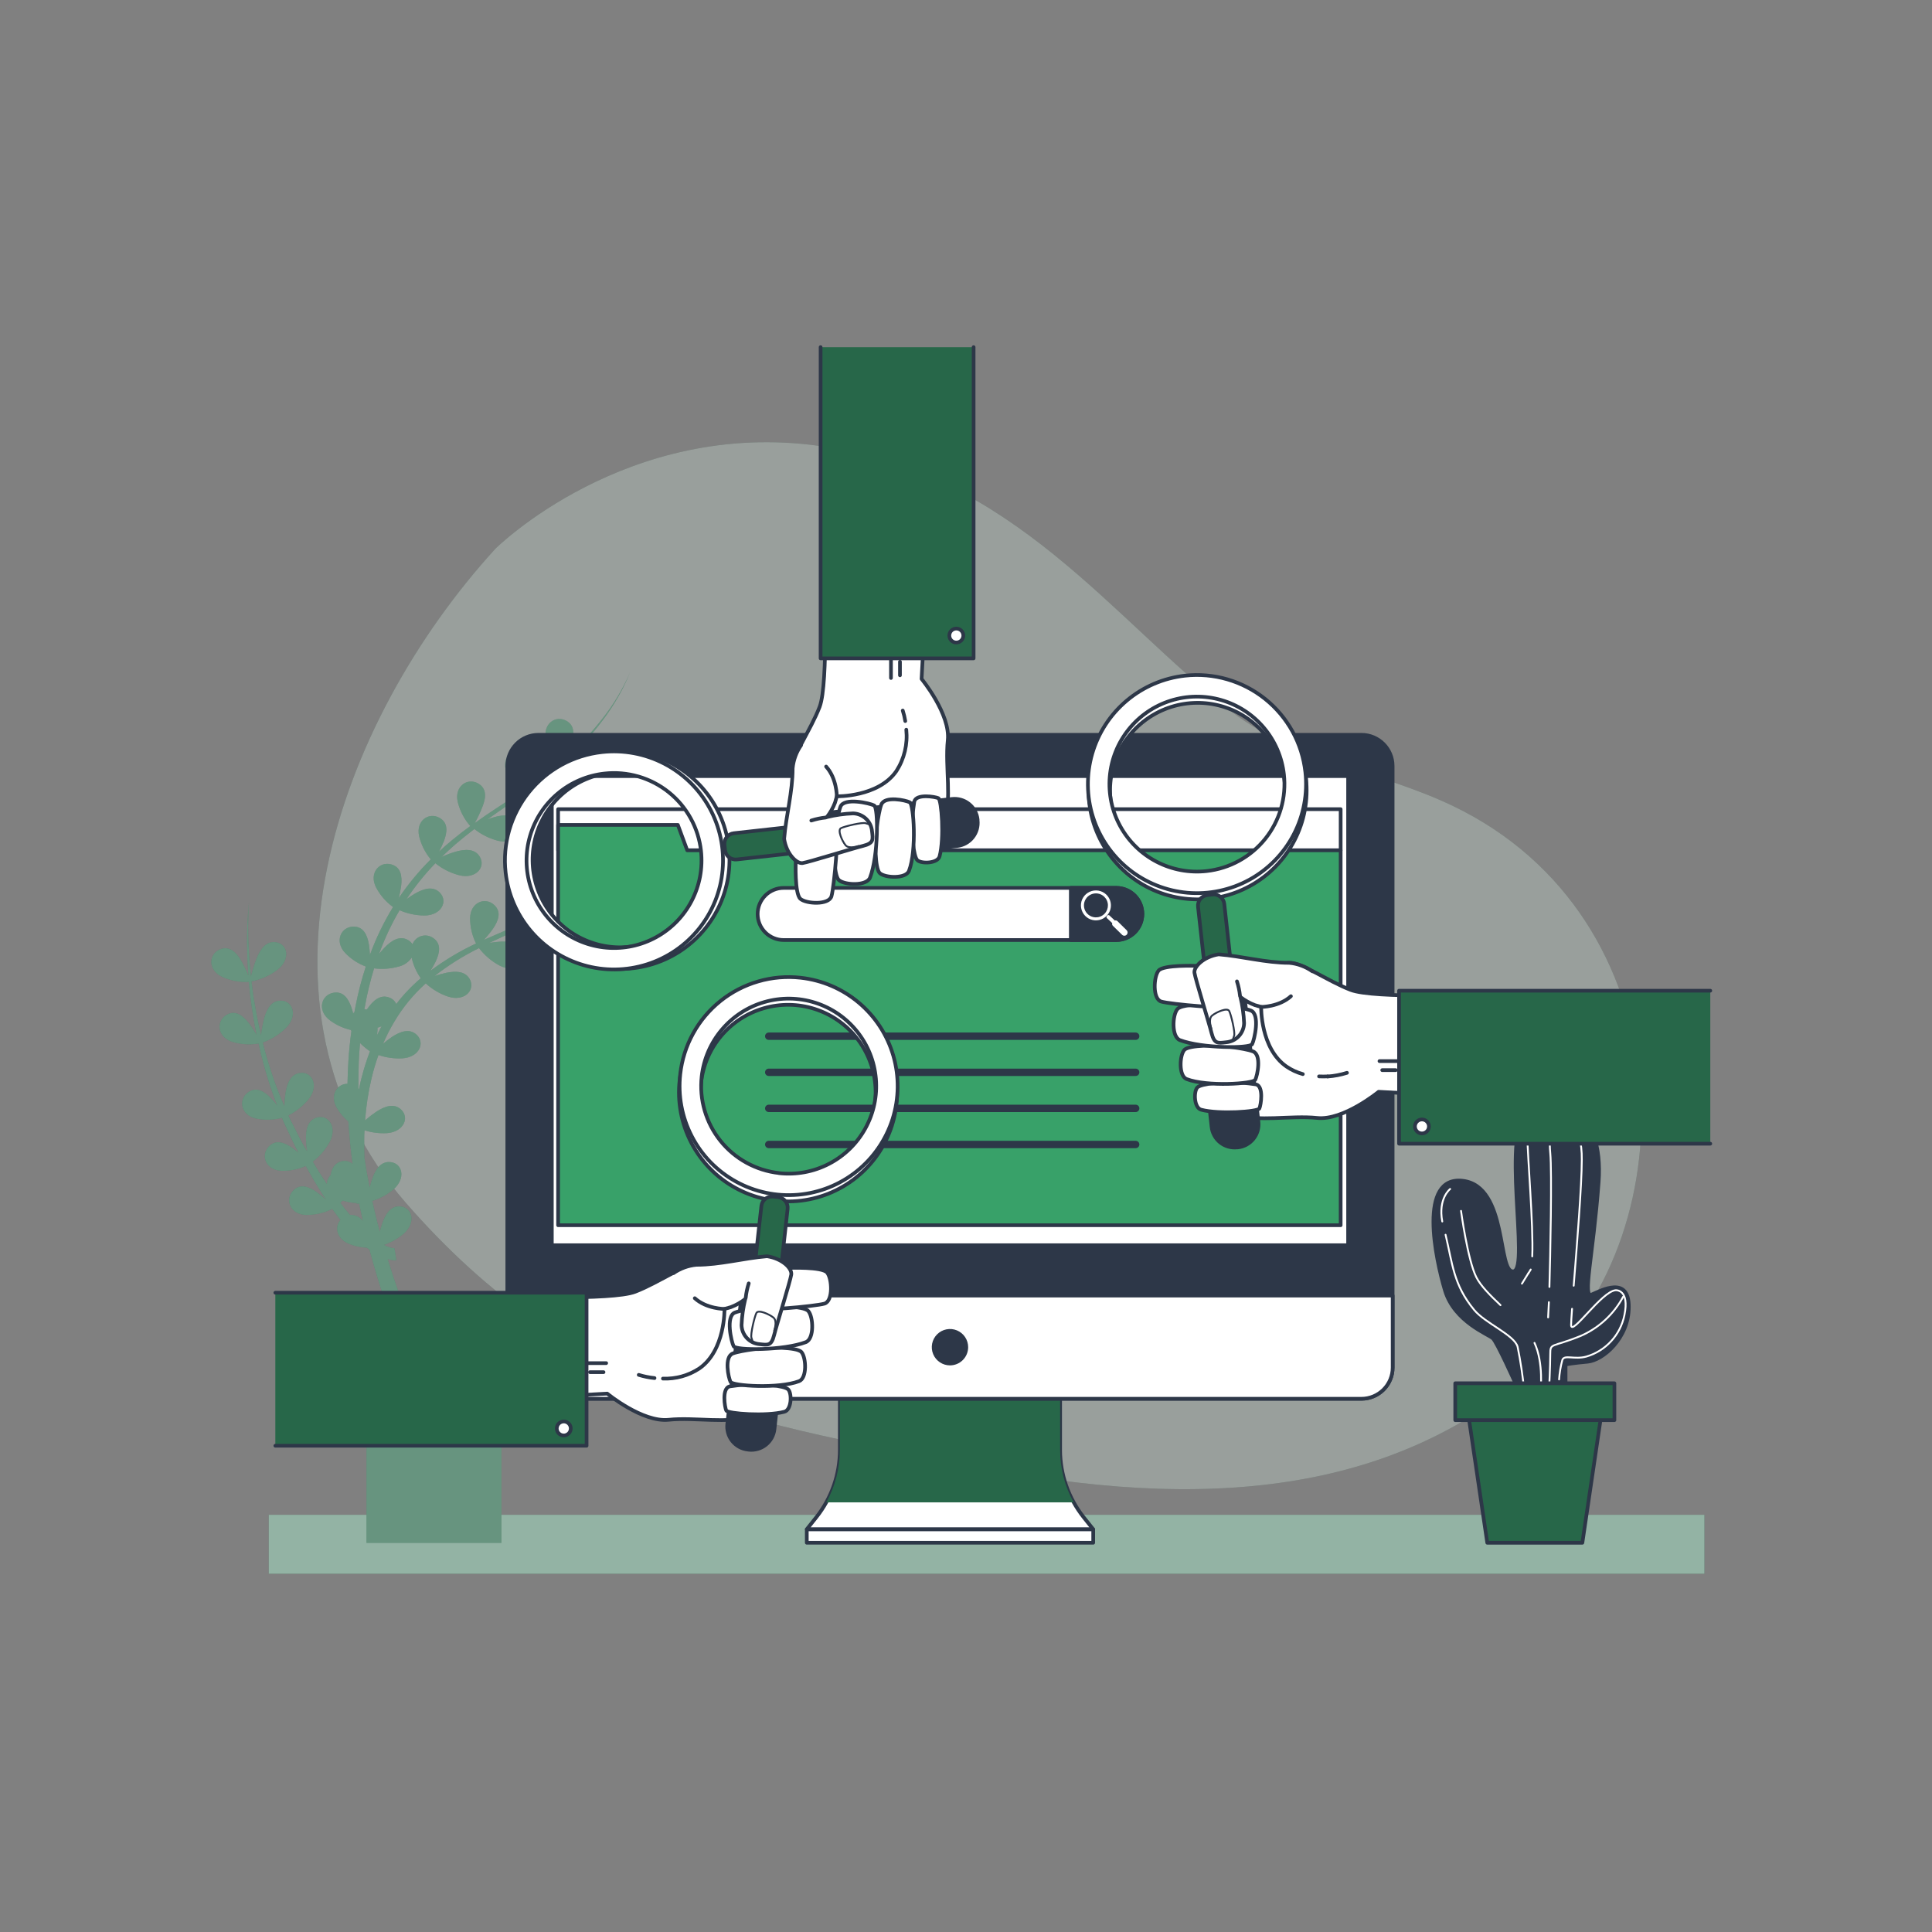 <svg width="128" height="128" viewBox="0 0 128 128" fill="none" xmlns="http://www.w3.org/2000/svg">
<rect x="0" y="0" width="128" height="128" fill="#808080" stroke="none"/>
<g opacity="0.4">
<path d="M26.888 79.693C38.165 92.618 49.551 94.254 65.557 97.317C81.563 100.381 93.315 98.264 101.975 90.457C111.974 81.434 111.579 60.764 96.278 53.404C91.499 51.099 85.806 50.401 81.619 47.16C73.622 40.976 67.155 31.353 54.317 29.546C41.479 27.739 32.824 36.35 32.824 36.35C22.281 47.895 15.611 66.758 26.888 79.693Z" fill="#22543D"/>
<path opacity="0.7" d="M26.888 79.693C38.165 92.618 49.551 94.254 65.557 97.317C81.563 100.381 93.315 98.264 101.975 90.457C111.974 81.434 111.579 60.764 96.278 53.404C91.499 51.099 85.806 50.401 81.619 47.16C73.622 40.976 67.155 31.353 54.317 29.546C41.479 27.739 32.824 36.35 32.824 36.35C22.281 47.895 15.611 66.758 26.888 79.693Z" fill="white"/>
</g>
<path d="M112.921 100.361H17.808V104.263H112.921V100.361Z" fill="#276749"/>
<path opacity="0.5" d="M112.921 100.361H17.808V104.263H112.921V100.361Z" fill="white"/>
<path d="M40.236 58.393C39.771 58.545 39.314 58.721 38.868 58.922C39.112 58.744 39.356 58.559 39.6 58.371C40.686 57.498 41.719 56.561 42.695 55.566C41.55 56.679 40.327 57.708 39.036 58.647C39.214 58.337 39.371 58.016 39.505 57.686C39.748 57.078 39.792 56.466 39.214 56.142C38.5 55.742 37.637 56.34 37.863 57.361C38.002 57.932 38.272 58.462 38.651 58.91C37.809 59.493 36.929 60.02 36.017 60.488L35.932 60.532C36.125 60.198 36.295 59.852 36.442 59.495C36.671 58.89 36.729 58.276 36.149 57.954C35.434 57.552 34.571 58.151 34.8 59.173C34.936 59.736 35.2 60.26 35.571 60.705C34.476 61.244 33.344 61.702 32.218 62.2L32.054 62.273C32.274 62.037 32.479 61.787 32.666 61.524C33.032 60.988 33.23 60.407 32.742 59.956C32.142 59.4 31.159 59.781 31.145 60.834C31.145 61.416 31.28 61.989 31.54 62.51C30.485 63.002 29.483 63.6 28.55 64.295L28.52 64.319C28.647 64.119 28.762 63.912 28.867 63.7C29.142 63.112 29.245 62.507 28.689 62.139C28.576 62.061 28.447 62.01 28.311 61.989C28.175 61.969 28.037 61.979 27.906 62.02C27.775 62.06 27.655 62.13 27.555 62.224C27.455 62.318 27.377 62.433 27.328 62.561C27.255 62.446 27.155 62.351 27.038 62.283C26.479 61.961 25.93 62.309 25.46 62.802C25.338 62.931 25.216 63.07 25.111 63.207C25.474 62.199 25.93 61.228 26.474 60.305C26.992 60.531 27.55 60.65 28.116 60.654C29.228 60.654 29.696 59.727 29.15 59.151C28.706 58.686 28.081 58.864 27.491 59.205C27.297 59.318 27.109 59.442 26.928 59.576C27.493 58.724 28.135 57.926 28.845 57.191C29.31 57.567 29.851 57.839 30.43 57.988C31.51 58.254 32.188 57.471 31.798 56.781C31.481 56.22 30.823 56.242 30.176 56.43C29.867 56.522 29.564 56.635 29.269 56.766C29.564 56.478 29.869 56.203 30.179 55.93C30.584 55.584 31.003 55.249 31.43 54.923C31.889 55.289 32.42 55.554 32.988 55.701C34.069 55.966 34.747 55.184 34.356 54.493C34.039 53.932 33.381 53.955 32.732 54.142C32.581 54.186 32.427 54.24 32.279 54.296C32.842 53.894 33.413 53.501 33.986 53.111L34.515 52.747C34.992 53.147 35.552 53.435 36.154 53.591C37.234 53.857 37.915 53.074 37.524 52.384C37.205 51.823 36.549 51.845 35.9 52.033C35.645 52.111 35.394 52.201 35.147 52.303L35.473 52.06C35.673 51.916 35.873 51.769 36.068 51.616C36.312 51.433 36.544 51.23 36.781 51.035C36.917 50.928 37.046 50.813 37.176 50.696C37.654 51.1 38.218 51.391 38.824 51.547C39.905 51.813 40.583 51.03 40.192 50.34C39.875 49.779 39.217 49.801 38.571 49.989C38.208 50.101 37.853 50.236 37.507 50.392C37.949 49.982 38.376 49.555 38.78 49.111C38.807 49.08 38.832 49.048 38.861 49.019C39.034 48.826 39.205 48.631 39.37 48.428C39.536 48.226 39.751 47.96 39.931 47.716C40.672 46.743 41.283 45.678 41.746 44.546C41.26 45.664 40.63 46.714 39.87 47.667C39.12 48.625 38.281 49.511 37.366 50.313L37.266 50.399C37.474 50.045 37.658 49.677 37.817 49.299C38.049 48.694 38.105 48.08 37.524 47.758C36.812 47.355 35.947 47.955 36.176 48.977C36.323 49.582 36.617 50.142 37.032 50.606L36.817 50.791L36.573 51.001C36.432 51.116 36.285 51.225 36.139 51.335C36.061 51.394 35.986 51.455 35.895 51.513C35.688 51.667 35.478 51.816 35.266 51.962L34.961 52.169L34.615 52.413C34.817 52.068 34.995 51.708 35.147 51.338C35.378 50.73 35.434 50.118 34.856 49.797C34.142 49.394 33.276 49.994 33.505 51.016C33.647 51.603 33.927 52.147 34.322 52.603L34.078 52.769L33.13 53.391L32.942 53.513L32.413 53.867L32.183 54.02C31.94 54.189 31.696 54.359 31.452 54.535C31.648 54.184 31.819 53.82 31.964 53.445C32.208 52.84 32.252 52.225 31.674 51.904C30.959 51.501 30.096 52.101 30.325 53.123C30.468 53.718 30.755 54.269 31.159 54.727C30.745 55.032 30.335 55.344 29.94 55.671C29.65 55.915 29.364 56.159 29.084 56.422C29.206 56.196 29.315 55.964 29.411 55.725C29.64 55.118 29.698 54.506 29.118 54.184C28.403 53.781 27.54 54.381 27.769 55.403C27.905 55.966 28.169 56.49 28.54 56.935C27.75 57.719 27.039 58.58 26.416 59.502C26.486 59.236 26.54 58.966 26.577 58.693C26.655 58.049 26.562 57.444 25.921 57.269C25.131 57.052 24.438 57.842 24.909 58.783C25.179 59.301 25.567 59.75 26.04 60.093C25.426 61.096 24.913 62.158 24.509 63.263C24.498 63.032 24.475 62.802 24.44 62.573C24.331 61.931 24.072 61.378 23.406 61.39C22.587 61.407 22.145 62.366 22.865 63.131C23.248 63.531 23.717 63.84 24.235 64.036C23.958 64.889 23.733 65.758 23.56 66.638C23.531 66.777 23.509 66.916 23.482 67.055C23.453 67.082 23.423 67.109 23.396 67.138C23.367 67.019 23.333 66.894 23.294 66.78C23.089 66.165 22.748 65.655 22.092 65.772C21.287 65.914 20.997 66.924 21.826 67.575C22.247 67.896 22.733 68.123 23.25 68.24C23.25 68.265 23.27 68.287 23.282 68.311C23.192 68.972 23.123 69.638 23.082 70.306C23.05 70.794 23.033 71.303 23.023 71.803C22.326 71.803 21.833 72.569 22.314 73.398C22.516 73.742 22.776 74.049 23.082 74.305C23.14 75.244 23.233 76.183 23.358 77.115C23.259 77.024 23.138 76.96 23.007 76.929C22.877 76.899 22.74 76.903 22.611 76.942C22.172 77.061 21.975 77.415 21.904 77.849C21.748 78.011 21.66 78.227 21.66 78.451C21.333 77.964 21.024 77.476 20.724 76.961C21.181 76.61 21.561 76.168 21.838 75.662C22.363 74.686 21.77 73.83 21.006 74.037C20.382 74.208 20.246 74.842 20.275 75.522C20.285 75.781 20.309 76.038 20.348 76.293L20.026 75.727C19.758 75.24 19.538 74.752 19.275 74.264C19.212 74.145 19.155 74.02 19.104 73.898C19.618 73.639 20.072 73.276 20.438 72.832C21.138 71.969 20.716 71.021 19.926 71.082C19.282 71.133 19.026 71.73 18.919 72.403C18.877 72.697 18.851 72.992 18.841 73.289L18.612 72.759C18.123 71.559 17.722 70.325 17.409 69.067C17.991 68.861 18.519 68.528 18.956 68.092C19.738 67.299 19.414 66.316 18.621 66.297C17.978 66.282 17.663 66.85 17.487 67.516C17.401 67.87 17.337 68.228 17.295 68.589C17.124 67.867 16.978 67.136 16.856 66.394C16.773 65.941 16.719 65.48 16.663 65.021C17.288 64.897 17.877 64.633 18.385 64.248C19.263 63.565 19.07 62.541 18.285 62.427C17.648 62.327 17.263 62.851 17.005 63.483C16.853 63.881 16.726 64.288 16.624 64.702C16.575 64.17 16.519 63.636 16.495 63.102C16.422 61.999 16.422 60.893 16.495 59.79C16.383 60.892 16.345 62 16.38 63.107C16.38 63.617 16.424 64.124 16.456 64.634C16.316 64.287 16.154 63.951 15.968 63.626C15.636 63.068 15.193 62.651 14.578 62.895C13.819 63.207 13.754 64.256 14.705 64.714C15.263 64.97 15.874 65.087 16.488 65.053C16.531 65.509 16.57 65.963 16.639 66.414C16.734 67.145 16.856 67.848 17 68.558C16.843 68.286 16.67 68.024 16.48 67.775C16.078 67.265 15.585 66.904 15.017 67.233C14.307 67.641 14.376 68.697 15.378 69.021C15.945 69.197 16.546 69.237 17.131 69.138C17.41 70.409 17.775 71.66 18.226 72.881L18.37 73.247C18.241 73.076 18.102 72.913 17.953 72.759C17.502 72.291 16.978 71.981 16.434 72.369C15.768 72.857 15.946 73.881 16.97 74.11C17.536 74.225 18.12 74.208 18.677 74.062C18.729 74.186 18.78 74.305 18.841 74.432C19.085 74.935 19.302 75.449 19.558 75.942L19.77 76.369C19.643 76.259 19.512 76.154 19.375 76.056C18.843 75.683 18.268 75.479 17.809 75.959C17.244 76.552 17.609 77.537 18.663 77.569C19.211 77.581 19.756 77.473 20.258 77.251C20.56 77.798 20.87 78.337 21.206 78.866C21.331 79.068 21.45 79.268 21.592 79.468C21.401 79.293 21.198 79.13 20.987 78.981C20.455 78.607 19.88 78.403 19.419 78.883C18.855 79.476 19.221 80.461 20.275 80.493C20.877 80.5 21.472 80.364 22.011 80.095C22.187 80.339 22.367 80.583 22.553 80.827C22.16 81.283 22.289 82.046 23.087 82.395C23.474 82.556 23.887 82.648 24.306 82.665C24.355 82.704 24.404 82.743 24.457 82.78L24.482 82.8C24.986 84.682 25.583 86.537 26.274 88.365C26.567 89.143 26.881 89.913 27.206 90.679H24.279V102.219H33.222V90.669H28.462C28.055 89.779 27.662 88.879 27.296 87.97C26.699 86.477 26.157 84.96 25.686 83.421C25.767 83.445 25.848 83.464 25.93 83.478C26.039 83.499 26.15 83.504 26.26 83.492L26.133 82.69H26.047C25.997 82.683 25.946 82.673 25.896 82.661C25.784 82.628 25.674 82.588 25.567 82.539L25.44 82.48C25.911 82.316 26.348 82.068 26.73 81.749C27.577 81.017 27.338 80.017 26.547 79.932C25.909 79.861 25.547 80.402 25.328 81.044C25.262 81.227 25.209 81.417 25.162 81.602C25.116 81.431 25.07 81.261 25.026 81.09C24.896 80.585 24.782 80.076 24.665 79.566C25.175 79.406 25.65 79.149 26.062 78.807C26.908 78.076 26.667 77.078 25.879 76.993C25.238 76.922 24.879 77.464 24.66 78.105C24.594 78.29 24.538 78.483 24.489 78.673C24.416 78.303 24.345 77.93 24.279 77.556C24.233 77.281 24.189 77.003 24.148 76.725C24.133 76.33 24.126 75.935 24.131 75.537C24.131 75.32 24.131 75.103 24.15 74.886C24.628 75.037 25.13 75.101 25.63 75.074C26.742 75.001 27.152 74.049 26.572 73.51C26.099 73.069 25.487 73.289 24.918 73.664C24.663 73.837 24.419 74.025 24.187 74.228C24.255 73.299 24.396 72.378 24.609 71.472C24.733 70.938 24.889 70.412 25.074 69.896C25.584 70.072 26.123 70.147 26.662 70.118C27.774 70.047 28.184 69.096 27.603 68.555C27.133 68.116 26.518 68.333 25.95 68.711C25.752 68.847 25.561 68.995 25.379 69.153C25.594 68.648 25.843 68.159 26.125 67.689C26.686 66.741 27.388 65.885 28.208 65.151C28.633 65.543 29.136 65.841 29.684 66.026C30.742 66.372 31.476 65.641 31.147 64.924C30.871 64.341 30.223 64.314 29.554 64.453C29.297 64.508 29.043 64.578 28.794 64.663L28.811 64.648C29.721 63.938 30.701 63.324 31.737 62.814C32.103 63.293 32.567 63.687 33.098 63.97C34.088 64.48 34.929 63.875 34.71 63.114C34.532 62.495 33.895 62.366 33.215 62.383C32.948 62.397 32.682 62.426 32.418 62.47C33.517 61.951 34.639 61.461 35.722 60.888H35.746C36.231 61.306 36.806 61.607 37.427 61.766C38.507 62.034 39.185 61.249 38.795 60.546C38.478 59.985 37.819 60.01 37.173 60.195C36.99 60.249 36.807 60.315 36.629 60.383C37.352 59.963 38.053 59.505 38.729 59.012L38.785 59.073V59.042C39.275 59.464 39.855 59.768 40.48 59.932C41.558 60.198 42.239 59.415 41.848 58.712C41.541 58.183 40.892 58.205 40.236 58.393ZM23.184 80.49C22.962 80.232 22.753 79.961 22.548 79.688C22.597 79.644 22.65 79.595 22.704 79.541C23.009 79.636 23.324 79.693 23.643 79.71V79.761L23.792 79.729C23.87 80.115 23.95 80.497 24.035 80.88C23.936 80.751 23.807 80.647 23.659 80.579C23.51 80.511 23.347 80.481 23.184 80.49ZM23.979 71.308C23.904 71.596 23.84 71.884 23.779 72.174L23.743 72.123C23.743 71.528 23.752 70.934 23.77 70.343C23.787 69.928 23.816 69.516 23.853 69.101C24.053 69.306 24.274 69.49 24.511 69.65C24.305 70.193 24.128 70.746 23.982 71.308H23.979ZM24.979 68.577C24.994 68.47 25.006 68.36 25.011 68.253V68.089C25.099 68.062 25.189 68.031 25.277 67.994C25.179 68.187 25.077 68.382 24.982 68.577H24.979ZM26.25 66.516C26.208 66.42 26.146 66.333 26.07 66.261C25.993 66.189 25.902 66.133 25.804 66.097C25.201 65.853 24.713 66.292 24.326 66.853L24.306 66.88H24.267C24.226 66.87 24.185 66.865 24.143 66.863C24.14 66.828 24.146 66.794 24.16 66.763C24.314 65.882 24.523 65.011 24.784 64.156C25.344 64.227 25.913 64.183 26.455 64.026C26.79 63.938 27.081 63.731 27.274 63.444C27.381 63.935 27.586 64.4 27.877 64.812C27.277 65.322 26.732 65.894 26.252 66.519L26.25 66.516Z" fill="#276749"/>
<path opacity="0.3" d="M40.236 58.393C39.771 58.545 39.314 58.721 38.868 58.922C39.112 58.744 39.356 58.559 39.6 58.371C40.686 57.498 41.719 56.561 42.695 55.566C41.55 56.679 40.327 57.708 39.036 58.647C39.214 58.337 39.371 58.016 39.505 57.686C39.748 57.078 39.792 56.466 39.214 56.142C38.5 55.742 37.637 56.34 37.863 57.361C38.002 57.932 38.272 58.462 38.651 58.91C37.809 59.493 36.929 60.02 36.017 60.488L35.932 60.532C36.125 60.198 36.295 59.852 36.442 59.495C36.671 58.89 36.729 58.276 36.149 57.954C35.434 57.552 34.571 58.151 34.8 59.173C34.936 59.736 35.2 60.26 35.571 60.705C34.476 61.244 33.344 61.702 32.218 62.2L32.054 62.273C32.274 62.037 32.479 61.787 32.666 61.524C33.032 60.988 33.23 60.407 32.742 59.956C32.142 59.4 31.159 59.781 31.145 60.834C31.145 61.416 31.28 61.989 31.54 62.51C30.485 63.002 29.483 63.6 28.55 64.295L28.52 64.319C28.647 64.119 28.762 63.912 28.867 63.7C29.142 63.112 29.245 62.507 28.689 62.139C28.576 62.061 28.447 62.01 28.311 61.989C28.175 61.969 28.037 61.979 27.906 62.02C27.775 62.06 27.655 62.13 27.555 62.224C27.455 62.318 27.377 62.433 27.328 62.561C27.255 62.446 27.155 62.351 27.038 62.283C26.479 61.961 25.93 62.309 25.46 62.802C25.338 62.931 25.216 63.07 25.111 63.207C25.474 62.199 25.93 61.228 26.474 60.305C26.992 60.531 27.55 60.65 28.116 60.654C29.228 60.654 29.696 59.727 29.15 59.151C28.706 58.686 28.081 58.864 27.491 59.205C27.297 59.318 27.109 59.442 26.928 59.576C27.493 58.724 28.135 57.926 28.845 57.191C29.31 57.567 29.851 57.839 30.43 57.988C31.51 58.254 32.188 57.471 31.798 56.781C31.481 56.22 30.823 56.242 30.176 56.43C29.867 56.522 29.564 56.635 29.269 56.766C29.564 56.478 29.869 56.203 30.179 55.93C30.584 55.584 31.003 55.249 31.43 54.923C31.889 55.289 32.42 55.554 32.988 55.701C34.069 55.966 34.747 55.184 34.356 54.493C34.039 53.932 33.381 53.955 32.732 54.142C32.581 54.186 32.427 54.24 32.279 54.296C32.842 53.894 33.413 53.501 33.986 53.111L34.515 52.747C34.992 53.147 35.552 53.435 36.154 53.591C37.234 53.857 37.915 53.074 37.524 52.384C37.205 51.823 36.549 51.845 35.9 52.033C35.645 52.111 35.394 52.201 35.147 52.303L35.473 52.06C35.673 51.916 35.873 51.769 36.068 51.616C36.312 51.433 36.544 51.23 36.781 51.035C36.917 50.928 37.046 50.813 37.176 50.696C37.654 51.1 38.218 51.391 38.824 51.547C39.905 51.813 40.583 51.03 40.192 50.34C39.875 49.779 39.217 49.801 38.571 49.989C38.208 50.101 37.853 50.236 37.507 50.392C37.949 49.982 38.376 49.555 38.78 49.111C38.807 49.08 38.832 49.048 38.861 49.019C39.034 48.826 39.205 48.631 39.37 48.428C39.536 48.226 39.751 47.96 39.931 47.716C40.672 46.743 41.283 45.678 41.746 44.546C41.26 45.664 40.63 46.714 39.87 47.667C39.12 48.625 38.281 49.511 37.366 50.313L37.266 50.399C37.474 50.045 37.658 49.677 37.817 49.299C38.049 48.694 38.105 48.08 37.524 47.758C36.812 47.355 35.947 47.955 36.176 48.977C36.323 49.582 36.617 50.142 37.032 50.606L36.817 50.791L36.573 51.001C36.432 51.116 36.285 51.225 36.139 51.335C36.061 51.394 35.986 51.455 35.895 51.513C35.688 51.667 35.478 51.816 35.266 51.962L34.961 52.169L34.615 52.413C34.817 52.068 34.995 51.708 35.147 51.338C35.378 50.73 35.434 50.118 34.856 49.797C34.142 49.394 33.276 49.994 33.505 51.016C33.647 51.603 33.927 52.147 34.322 52.603L34.078 52.769L33.13 53.391L32.942 53.513L32.413 53.867L32.183 54.02C31.94 54.189 31.696 54.359 31.452 54.535C31.648 54.184 31.819 53.82 31.964 53.445C32.208 52.84 32.252 52.225 31.674 51.904C30.959 51.501 30.096 52.101 30.325 53.123C30.468 53.718 30.755 54.269 31.159 54.727C30.745 55.032 30.335 55.344 29.94 55.671C29.65 55.915 29.364 56.159 29.084 56.422C29.206 56.196 29.315 55.964 29.411 55.725C29.64 55.118 29.698 54.506 29.118 54.184C28.403 53.781 27.54 54.381 27.769 55.403C27.905 55.966 28.169 56.49 28.54 56.935C27.75 57.719 27.039 58.58 26.416 59.502C26.486 59.236 26.54 58.966 26.577 58.693C26.655 58.049 26.562 57.444 25.921 57.269C25.131 57.052 24.438 57.842 24.909 58.783C25.179 59.301 25.567 59.75 26.04 60.093C25.426 61.096 24.913 62.158 24.509 63.263C24.498 63.032 24.475 62.802 24.44 62.573C24.331 61.931 24.072 61.378 23.406 61.39C22.587 61.407 22.145 62.366 22.865 63.131C23.248 63.531 23.717 63.84 24.235 64.036C23.958 64.889 23.733 65.758 23.56 66.638C23.531 66.777 23.509 66.916 23.482 67.055C23.453 67.082 23.423 67.109 23.396 67.138C23.367 67.019 23.333 66.894 23.294 66.78C23.089 66.165 22.748 65.655 22.092 65.772C21.287 65.914 20.997 66.924 21.826 67.575C22.247 67.896 22.733 68.123 23.25 68.24C23.25 68.265 23.27 68.287 23.282 68.311C23.192 68.972 23.123 69.638 23.082 70.306C23.05 70.794 23.033 71.303 23.023 71.803C22.326 71.803 21.833 72.569 22.314 73.398C22.516 73.742 22.776 74.049 23.082 74.305C23.14 75.244 23.233 76.183 23.358 77.115C23.259 77.024 23.138 76.96 23.007 76.929C22.877 76.899 22.74 76.903 22.611 76.942C22.172 77.061 21.975 77.415 21.904 77.849C21.748 78.011 21.66 78.227 21.66 78.451C21.333 77.964 21.024 77.476 20.724 76.961C21.181 76.61 21.561 76.168 21.838 75.662C22.363 74.686 21.77 73.83 21.006 74.037C20.382 74.208 20.246 74.842 20.275 75.522C20.285 75.781 20.309 76.038 20.348 76.293L20.026 75.727C19.758 75.24 19.538 74.752 19.275 74.264C19.212 74.145 19.155 74.02 19.104 73.898C19.618 73.639 20.072 73.276 20.438 72.832C21.138 71.969 20.716 71.021 19.926 71.082C19.282 71.133 19.026 71.73 18.919 72.403C18.877 72.697 18.851 72.992 18.841 73.289L18.612 72.759C18.123 71.559 17.722 70.325 17.409 69.067C17.991 68.861 18.519 68.528 18.956 68.092C19.738 67.299 19.414 66.316 18.621 66.297C17.978 66.282 17.663 66.85 17.487 67.516C17.401 67.87 17.337 68.228 17.295 68.589C17.124 67.867 16.978 67.136 16.856 66.394C16.773 65.941 16.719 65.48 16.663 65.021C17.288 64.897 17.877 64.633 18.385 64.248C19.263 63.565 19.07 62.541 18.285 62.427C17.648 62.327 17.263 62.851 17.005 63.483C16.853 63.881 16.726 64.288 16.624 64.702C16.575 64.17 16.519 63.636 16.495 63.102C16.422 61.999 16.422 60.893 16.495 59.79C16.383 60.892 16.345 62 16.38 63.107C16.38 63.617 16.424 64.124 16.456 64.634C16.316 64.287 16.154 63.951 15.968 63.626C15.636 63.068 15.193 62.651 14.578 62.895C13.819 63.207 13.754 64.256 14.705 64.714C15.263 64.97 15.874 65.087 16.488 65.053C16.531 65.509 16.57 65.963 16.639 66.414C16.734 67.145 16.856 67.848 17 68.558C16.843 68.286 16.67 68.024 16.48 67.775C16.078 67.265 15.585 66.904 15.017 67.233C14.307 67.641 14.376 68.697 15.378 69.021C15.945 69.197 16.546 69.237 17.131 69.138C17.41 70.409 17.775 71.66 18.226 72.881L18.37 73.247C18.241 73.076 18.102 72.913 17.953 72.759C17.502 72.291 16.978 71.981 16.434 72.369C15.768 72.857 15.946 73.881 16.97 74.11C17.536 74.225 18.12 74.208 18.677 74.062C18.729 74.186 18.78 74.305 18.841 74.432C19.085 74.935 19.302 75.449 19.558 75.942L19.77 76.369C19.643 76.259 19.512 76.154 19.375 76.056C18.843 75.683 18.268 75.479 17.809 75.959C17.244 76.552 17.609 77.537 18.663 77.569C19.211 77.581 19.756 77.473 20.258 77.251C20.56 77.798 20.87 78.337 21.206 78.866C21.331 79.068 21.45 79.268 21.592 79.468C21.401 79.293 21.198 79.13 20.987 78.981C20.455 78.607 19.88 78.403 19.419 78.883C18.855 79.476 19.221 80.461 20.275 80.493C20.877 80.5 21.472 80.364 22.011 80.095C22.187 80.339 22.367 80.583 22.553 80.827C22.16 81.283 22.289 82.046 23.087 82.395C23.474 82.556 23.887 82.648 24.306 82.665C24.355 82.704 24.404 82.743 24.457 82.78L24.482 82.8C24.986 84.682 25.583 86.537 26.274 88.365C26.567 89.143 26.881 89.913 27.206 90.679H24.279V102.219H33.222V90.669H28.462C28.055 89.779 27.662 88.879 27.296 87.97C26.699 86.477 26.157 84.96 25.686 83.421C25.767 83.445 25.848 83.464 25.93 83.478C26.039 83.499 26.15 83.504 26.26 83.492L26.133 82.69H26.047C25.997 82.683 25.946 82.673 25.896 82.661C25.784 82.628 25.674 82.588 25.567 82.539L25.44 82.48C25.911 82.316 26.348 82.068 26.73 81.749C27.577 81.017 27.338 80.017 26.547 79.932C25.909 79.861 25.547 80.402 25.328 81.044C25.262 81.227 25.209 81.417 25.162 81.602C25.116 81.431 25.07 81.261 25.026 81.09C24.896 80.585 24.782 80.076 24.665 79.566C25.175 79.406 25.65 79.149 26.062 78.807C26.908 78.076 26.667 77.078 25.879 76.993C25.238 76.922 24.879 77.464 24.66 78.105C24.594 78.29 24.538 78.483 24.489 78.673C24.416 78.303 24.345 77.93 24.279 77.556C24.233 77.281 24.189 77.003 24.148 76.725C24.133 76.33 24.126 75.935 24.131 75.537C24.131 75.32 24.131 75.103 24.15 74.886C24.628 75.037 25.13 75.101 25.63 75.074C26.742 75.001 27.152 74.049 26.572 73.51C26.099 73.069 25.487 73.289 24.918 73.664C24.663 73.837 24.419 74.025 24.187 74.228C24.255 73.299 24.396 72.378 24.609 71.472C24.733 70.938 24.889 70.412 25.074 69.896C25.584 70.072 26.123 70.147 26.662 70.118C27.774 70.047 28.184 69.096 27.603 68.555C27.133 68.116 26.518 68.333 25.95 68.711C25.752 68.847 25.561 68.995 25.379 69.153C25.594 68.648 25.843 68.159 26.125 67.689C26.686 66.741 27.388 65.885 28.208 65.151C28.633 65.543 29.136 65.841 29.684 66.026C30.742 66.372 31.476 65.641 31.147 64.924C30.871 64.341 30.223 64.314 29.554 64.453C29.297 64.508 29.043 64.578 28.794 64.663L28.811 64.648C29.721 63.938 30.701 63.324 31.737 62.814C32.103 63.293 32.567 63.687 33.098 63.97C34.088 64.48 34.929 63.875 34.71 63.114C34.532 62.495 33.895 62.366 33.215 62.383C32.948 62.397 32.682 62.426 32.418 62.47C33.517 61.951 34.639 61.461 35.722 60.888H35.746C36.231 61.306 36.806 61.607 37.427 61.766C38.507 62.034 39.185 61.249 38.795 60.546C38.478 59.985 37.819 60.01 37.173 60.195C36.99 60.249 36.807 60.315 36.629 60.383C37.352 59.963 38.053 59.505 38.729 59.012L38.785 59.073V59.042C39.275 59.464 39.855 59.768 40.48 59.932C41.558 60.198 42.239 59.415 41.848 58.712C41.541 58.183 40.892 58.205 40.236 58.393ZM23.184 80.49C22.962 80.232 22.753 79.961 22.548 79.688C22.597 79.644 22.65 79.595 22.704 79.541C23.009 79.636 23.324 79.693 23.643 79.71V79.761L23.792 79.729C23.87 80.115 23.95 80.497 24.035 80.88C23.936 80.751 23.807 80.647 23.659 80.579C23.51 80.511 23.347 80.481 23.184 80.49ZM23.979 71.308C23.904 71.596 23.84 71.884 23.779 72.174L23.743 72.123C23.743 71.528 23.752 70.934 23.77 70.343C23.787 69.928 23.816 69.516 23.853 69.101C24.053 69.306 24.274 69.49 24.511 69.65C24.305 70.193 24.128 70.746 23.982 71.308H23.979ZM24.979 68.577C24.994 68.47 25.006 68.36 25.011 68.253V68.089C25.099 68.062 25.189 68.031 25.277 67.994C25.179 68.187 25.077 68.382 24.982 68.577H24.979ZM26.25 66.516C26.208 66.42 26.146 66.333 26.07 66.261C25.993 66.189 25.902 66.133 25.804 66.097C25.201 65.853 24.713 66.292 24.326 66.853L24.306 66.88H24.267C24.226 66.87 24.185 66.865 24.143 66.863C24.14 66.828 24.146 66.794 24.16 66.763C24.314 65.882 24.523 65.011 24.784 64.156C25.344 64.227 25.913 64.183 26.455 64.026C26.79 63.938 27.081 63.731 27.274 63.444C27.381 63.935 27.586 64.4 27.877 64.812C27.277 65.322 26.732 65.894 26.252 66.519L26.25 66.516Z" fill="white"/>
<path d="M100.37 91.579C100.37 91.579 99.19 88.942 98.907 88.672C98.624 88.401 96.363 87.582 95.736 85.501C95.109 83.421 93.919 77.868 96.919 78.231C99.919 78.595 99.19 84.411 100.28 84.228C101.37 84.045 99.373 74.781 101.28 73.498C103.187 72.215 106.277 73.408 105.913 78.314C105.55 83.221 104.823 86.035 105.46 85.765C106.096 85.494 107.913 84.492 107.913 86.582C107.913 88.672 106.186 90.125 105.187 90.215C104.187 90.305 103.723 90.398 103.723 90.398V91.759L100.37 91.579Z" fill="#2D3748" stroke="#2D3748" stroke-width="0.244" stroke-linecap="round" stroke-linejoin="round"/>
<path d="M99.412 86.47C98.727 85.821 98.097 85.192 97.807 84.614C97.232 83.46 96.797 80.224 96.797 80.224" stroke="white" stroke-width="0.122" stroke-linecap="round" stroke-linejoin="round"/>
<path d="M95.772 81.805C96.226 83.695 96.289 85.119 97.66 86.777C98.391 87.675 100.328 88.436 100.545 89.228C100.739 90.182 100.885 91.145 100.981 92.113L102.064 92.186C102.064 92.186 102.284 90.308 101.664 88.97" stroke="white" stroke-width="0.122" stroke-linecap="round" stroke-linejoin="round"/>
<path d="M96.076 78.773C96.076 78.773 95.266 79.395 95.554 80.927" stroke="white" stroke-width="0.122" stroke-linecap="round" stroke-linejoin="round"/>
<path d="M101.261 84.351L100.832 85.046" stroke="white" stroke-width="0.122" stroke-linecap="round" stroke-linejoin="round"/>
<path d="M101.414 84.109L101.266 84.351" stroke="white" stroke-width="0.122" stroke-linecap="round" stroke-linejoin="round"/>
<path d="M102.852 73.725C102.852 73.725 101.193 73.654 101.193 75.24C101.193 76.578 101.603 81.148 101.515 83.239" stroke="white" stroke-width="0.122" stroke-linecap="round" stroke-linejoin="round"/>
<path d="M104.153 86.712C104.113 87.255 104.089 87.641 104.089 87.787C104.089 88.579 106.106 85.551 107.045 85.48C107.045 85.48 107.981 85.407 107.62 87.138C107.489 87.781 107.185 88.376 106.741 88.858C106.296 89.341 105.729 89.693 105.099 89.877C104.304 90.094 103.655 89.733 103.511 90.094C103.396 90.518 103.324 90.953 103.294 91.391" stroke="white" stroke-width="0.122" stroke-linecap="round" stroke-linejoin="round"/>
<path d="M104.622 75.23C104.747 75.752 104.806 76.289 104.798 76.827C104.798 78.514 104.476 82.494 104.261 85.182" stroke="white" stroke-width="0.122" stroke-linecap="round" stroke-linejoin="round"/>
<path d="M103.791 73.872C104.008 73.996 104.183 74.181 104.296 74.403" stroke="white" stroke-width="0.122" stroke-linecap="round" stroke-linejoin="round"/>
<path d="M102.618 86.272L102.567 87.282" stroke="white" stroke-width="0.122" stroke-linecap="round" stroke-linejoin="round"/>
<path d="M102.996 74.735C102.996 74.735 102.565 74.879 102.709 76.393C102.828 77.644 102.709 83.324 102.653 85.263" stroke="white" stroke-width="0.122" stroke-linecap="round" stroke-linejoin="round"/>
<path d="M107.539 85.911C106.92 87.069 105.93 87.984 104.727 88.508C102.776 89.301 102.708 88.94 102.708 89.728C102.708 90.515 102.635 91.964 102.635 91.964" stroke="white" stroke-width="0.122" stroke-linecap="round" stroke-linejoin="round"/>
<path d="M104.836 102.212H98.535L97.186 93.084H106.185L104.836 102.212Z" fill="#276749" stroke="#2D3748" stroke-width="0.244" stroke-linecap="round" stroke-linejoin="round"/>
<path d="M106.959 91.645H96.414V94.089H106.959V91.645Z" fill="#276749" stroke="#2D3748" stroke-width="0.244" stroke-linecap="round" stroke-linejoin="round"/>
<path d="M70.236 96.066V91.11H55.642V96.066C55.64 97.68 55.094 99.246 54.091 100.512L53.452 101.316H72.426L71.787 100.512C70.785 99.246 70.238 97.68 70.236 96.066Z" fill="white" stroke="#2D3748" stroke-width="0.244" stroke-linecap="round" stroke-linejoin="round"/>
<path d="M54.745 99.536H71.133C70.545 98.474 70.236 97.28 70.236 96.066V91.11H55.642V96.066C55.642 97.28 55.333 98.474 54.745 99.536Z" fill="#276749"/>
<path d="M90.197 48.682H35.678C34.536 48.682 33.61 49.608 33.61 50.75V90.606C33.61 91.748 34.536 92.674 35.678 92.674H90.197C91.339 92.674 92.265 91.748 92.265 90.606V50.75C92.265 49.608 91.339 48.682 90.197 48.682Z" fill="#2D3748" stroke="#2D3748" stroke-width="0.244" stroke-linecap="round" stroke-linejoin="round"/>
<path d="M33.61 85.835H92.268V90.603C92.268 91.152 92.05 91.678 91.662 92.066C91.274 92.453 90.748 92.671 90.2 92.671H35.681C35.132 92.671 34.606 92.453 34.218 92.066C33.831 91.678 33.613 91.152 33.613 90.603V85.835H33.61Z" fill="white" stroke="#2D3748" stroke-width="0.244" stroke-linecap="round" stroke-linejoin="round"/>
<path d="M89.316 51.42H36.56V82.499H89.316V51.42Z" fill="white" stroke="#2D3748" stroke-width="0.244" stroke-linecap="round" stroke-linejoin="round"/>
<path d="M64.021 89.255C64.021 89.04 63.958 88.831 63.839 88.653C63.72 88.475 63.55 88.336 63.353 88.254C63.155 88.172 62.937 88.151 62.727 88.193C62.517 88.234 62.324 88.338 62.173 88.489C62.021 88.64 61.918 88.833 61.876 89.043C61.834 89.254 61.856 89.471 61.938 89.669C62.02 89.867 62.159 90.036 62.337 90.155C62.515 90.274 62.724 90.338 62.938 90.338C63.225 90.338 63.501 90.223 63.704 90.02C63.907 89.817 64.021 89.542 64.021 89.255Z" fill="#2D3748" stroke="#2D3748" stroke-width="0.244" stroke-linecap="round" stroke-linejoin="round"/>
<path d="M72.428 101.326H53.452V102.211H72.428V101.326Z" fill="white" stroke="#2D3748" stroke-width="0.244" stroke-linecap="round" stroke-linejoin="round"/>
<path d="M88.822 53.61H36.976V56.334H88.822V53.61Z" fill="white" stroke="#2D3748" stroke-width="0.244" stroke-linecap="round" stroke-linejoin="round"/>
<path d="M45.531 56.335L44.909 54.652H36.976V56.335V58.566V81.175H88.822V56.335H45.531Z" fill="#38A169" stroke="#2D3748" stroke-width="0.244" stroke-linecap="round" stroke-linejoin="round"/>
<path d="M50.931 68.652H75.241" stroke="#2D3748" stroke-width="0.488" stroke-linecap="round" stroke-linejoin="round"/>
<path d="M50.931 71.042H75.241" stroke="#2D3748" stroke-width="0.488" stroke-linecap="round" stroke-linejoin="round"/>
<path d="M50.931 73.432H75.241" stroke="#2D3748" stroke-width="0.488" stroke-linecap="round" stroke-linejoin="round"/>
<path d="M50.931 75.825H75.241" stroke="#2D3748" stroke-width="0.488" stroke-linecap="round" stroke-linejoin="round"/>
<path d="M73.954 62.28H51.924C51.697 62.28 51.473 62.236 51.263 62.149C51.054 62.063 50.863 61.936 50.703 61.776C50.542 61.616 50.414 61.426 50.327 61.216C50.24 61.007 50.195 60.782 50.195 60.556C50.195 60.329 50.239 60.104 50.326 59.895C50.412 59.685 50.539 59.495 50.699 59.334C50.859 59.173 51.049 59.046 51.259 58.959C51.468 58.872 51.693 58.827 51.919 58.827H73.954C74.181 58.826 74.406 58.871 74.616 58.958C74.826 59.044 75.016 59.172 75.177 59.332C75.338 59.493 75.465 59.684 75.552 59.894C75.639 60.104 75.683 60.329 75.683 60.556C75.682 60.782 75.638 61.007 75.55 61.216C75.463 61.426 75.336 61.616 75.175 61.776C75.015 61.936 74.824 62.063 74.615 62.149C74.405 62.236 74.18 62.28 73.954 62.28Z" fill="white" stroke="#2D3748" stroke-width="0.244" stroke-linecap="round" stroke-linejoin="round"/>
<path d="M73.955 62.28H70.945V58.822H73.955C74.182 58.822 74.407 58.866 74.617 58.953C74.827 59.039 75.017 59.167 75.178 59.328C75.339 59.488 75.466 59.679 75.553 59.889C75.64 60.099 75.684 60.324 75.684 60.551C75.684 60.778 75.64 61.003 75.553 61.213C75.466 61.423 75.339 61.614 75.178 61.774C75.017 61.935 74.827 62.062 74.617 62.149C74.407 62.236 74.182 62.28 73.955 62.28Z" fill="#2D3748" stroke="#2D3748" stroke-width="0.244" stroke-linecap="round" stroke-linejoin="round"/>
<path d="M73.285 59.26C73.142 59.126 72.962 59.037 72.768 59.005C72.575 58.974 72.376 59 72.197 59.081C72.018 59.162 71.867 59.294 71.763 59.461C71.66 59.627 71.608 59.821 71.614 60.017C71.621 60.214 71.686 60.404 71.8 60.563C71.914 60.723 72.073 60.845 72.257 60.914C72.441 60.983 72.641 60.996 72.832 60.951C73.024 60.907 73.197 60.806 73.331 60.663C73.421 60.568 73.491 60.457 73.537 60.335C73.583 60.213 73.605 60.084 73.6 59.954C73.596 59.824 73.567 59.696 73.513 59.577C73.459 59.459 73.383 59.352 73.288 59.263L73.285 59.26ZM73.188 60.529C73.08 60.643 72.941 60.723 72.788 60.758C72.635 60.793 72.475 60.783 72.328 60.727C72.181 60.672 72.054 60.574 71.962 60.446C71.871 60.318 71.819 60.166 71.814 60.009C71.809 59.852 71.851 59.697 71.934 59.564C72.016 59.43 72.137 59.325 72.28 59.26C72.423 59.195 72.582 59.173 72.737 59.199C72.892 59.224 73.036 59.295 73.151 59.402C73.305 59.547 73.396 59.746 73.403 59.958C73.409 60.169 73.332 60.374 73.188 60.529Z" fill="white"/>
<path d="M74.03 61.024C74.008 61.003 73.981 60.988 73.951 60.982C73.921 60.976 73.89 60.979 73.862 60.99L73.504 60.653C73.485 60.636 73.461 60.626 73.435 60.626C73.41 60.626 73.385 60.636 73.367 60.653L73.335 60.688C73.318 60.706 73.308 60.731 73.308 60.757C73.308 60.783 73.318 60.808 73.335 60.827L73.689 61.158C73.678 61.188 73.677 61.221 73.684 61.252C73.692 61.283 73.707 61.312 73.73 61.334L74.34 61.931C74.38 61.971 74.435 61.994 74.491 61.994C74.548 61.994 74.602 61.971 74.642 61.931C74.682 61.891 74.705 61.837 74.705 61.78C74.705 61.723 74.682 61.669 74.642 61.629L74.03 61.024Z" fill="white"/>
<path d="M80.331 72.711C80.403 72.888 80.508 73.048 80.643 73.183C80.777 73.318 80.938 73.424 81.114 73.496C81.39 73.608 81.758 73.584 82.182 73.823C83.141 74.362 85.533 73.882 87.267 74.067C89.001 74.252 91.338 72.333 91.338 72.333L98.217 72.711V65.882C98.217 65.882 91.037 66.182 89.481 65.582C87.926 64.983 86.192 63.729 85.414 63.788C84.636 63.846 78.234 64.566 78.234 64.566L80.329 72.711H80.331Z" fill="white" stroke="#2D3748" stroke-width="0.244" stroke-linecap="round" stroke-linejoin="round"/>
<path d="M78.548 45.178C77.127 45.335 75.785 45.91 74.692 46.83C73.598 47.75 72.802 48.973 72.403 50.346C72.005 51.718 72.022 53.178 72.454 54.541C72.885 55.903 73.711 57.107 74.826 58C75.942 58.894 77.298 59.436 78.722 59.559C80.145 59.682 81.574 59.38 82.826 58.691C84.078 58.002 85.098 56.957 85.756 55.689C86.415 54.42 86.682 52.985 86.525 51.565C86.421 50.621 86.133 49.708 85.675 48.876C85.218 48.044 84.602 47.311 83.861 46.718C83.12 46.124 82.269 45.683 81.358 45.419C80.446 45.154 79.491 45.073 78.548 45.178ZM79.982 58.122C78.842 58.249 77.691 58.035 76.673 57.507C75.655 56.979 74.817 56.161 74.264 55.157C73.711 54.153 73.468 53.007 73.566 51.865C73.664 50.722 74.099 49.635 74.815 48.74C75.531 47.844 76.497 47.182 77.59 46.835C78.683 46.489 79.854 46.474 80.955 46.793C82.056 47.112 83.038 47.751 83.777 48.628C84.515 49.505 84.977 50.581 85.103 51.721C85.187 52.477 85.122 53.243 84.91 53.974C84.698 54.706 84.344 55.388 83.868 55.982C83.393 56.577 82.805 57.072 82.138 57.439C81.471 57.806 80.739 58.038 79.982 58.122Z" fill="white" stroke="#2D3748" stroke-width="0.244" stroke-linecap="round" stroke-linejoin="round"/>
<path d="M78.507 44.765C77.087 44.923 75.745 45.498 74.651 46.417C73.557 47.337 72.761 48.561 72.362 49.933C71.964 51.306 71.982 52.766 72.413 54.128C72.844 55.491 73.67 56.695 74.786 57.588C75.901 58.481 77.257 59.024 78.681 59.147C80.105 59.269 81.533 58.967 82.785 58.279C84.037 57.59 85.057 56.545 85.716 55.276C86.374 54.008 86.642 52.573 86.484 51.152C86.273 49.248 85.314 47.505 83.818 46.307C82.322 45.11 80.412 44.555 78.507 44.765ZM79.941 57.71C78.802 57.837 77.65 57.623 76.632 57.095C75.615 56.567 74.776 55.749 74.223 54.745C73.67 53.74 73.427 52.595 73.525 51.453C73.624 50.31 74.058 49.223 74.775 48.327C75.491 47.432 76.456 46.769 77.549 46.423C78.642 46.076 79.813 46.062 80.915 46.381C82.016 46.7 82.998 47.338 83.736 48.215C84.474 49.093 84.936 50.169 85.063 51.308C85.147 52.065 85.081 52.831 84.869 53.562C84.657 54.293 84.303 54.975 83.828 55.57C83.352 56.164 82.764 56.659 82.097 57.026C81.431 57.394 80.698 57.626 79.941 57.71Z" fill="white" stroke="#2D3748" stroke-width="0.244" stroke-linecap="round" stroke-linejoin="round"/>
<path d="M80.335 59.263L79.994 59.301C79.608 59.344 79.33 59.691 79.373 60.077L79.928 65.084C79.97 65.47 80.317 65.748 80.703 65.705L81.045 65.667C81.43 65.624 81.708 65.277 81.666 64.892L81.111 59.884C81.068 59.498 80.721 59.221 80.335 59.263Z" fill="#276749" stroke="#2D3748" stroke-width="0.244" stroke-linecap="round" stroke-linejoin="round"/>
<path d="M80.225 63.444L80.957 63.366C81.272 63.332 81.587 63.424 81.834 63.621C82.082 63.818 82.241 64.105 82.279 64.419L83.374 74.323C83.418 74.728 83.3 75.134 83.045 75.451C82.791 75.769 82.42 75.973 82.015 76.018H81.966C81.766 76.04 81.563 76.023 81.369 75.966C81.175 75.91 80.995 75.816 80.837 75.69C80.68 75.564 80.549 75.408 80.452 75.231C80.355 75.054 80.293 74.86 80.272 74.659L79.177 64.758C79.159 64.601 79.172 64.443 79.216 64.291C79.26 64.139 79.333 63.998 79.432 63.875C79.53 63.752 79.652 63.649 79.79 63.573C79.929 63.497 80.081 63.449 80.237 63.432L80.225 63.444Z" fill="#2D3748" stroke="#2D3748" stroke-width="0.244" stroke-linecap="round" stroke-linejoin="round"/>
<path d="M81.293 71.696C81.293 71.696 79.559 71.76 79.315 72.06C79.071 72.36 79.115 73.403 79.586 73.523C80.785 73.838 83.336 73.655 83.436 73.44C83.536 73.225 83.741 71.977 83.215 71.843C82.579 71.745 81.936 71.696 81.293 71.696Z" fill="white" stroke="#2D3748" stroke-width="0.244" stroke-linecap="round" stroke-linejoin="round"/>
<path d="M80.792 69.277C80.792 69.277 78.775 69.201 78.461 69.565C78.146 69.928 78.085 71.287 78.617 71.491C79.973 72.011 83.024 71.808 83.163 71.54C83.302 71.272 83.604 69.879 83.007 69.655C82.409 69.431 80.792 69.277 80.792 69.277Z" fill="white" stroke="#2D3748" stroke-width="0.244" stroke-linecap="round" stroke-linejoin="round"/>
<path d="M80.5 66.546C80.5 66.546 78.344 66.463 78.008 66.853C77.671 67.243 77.606 68.692 78.174 68.912C79.637 69.468 82.807 69.468 82.956 69.18C83.105 68.892 83.505 67.19 82.866 66.948C82.227 66.707 80.5 66.546 80.5 66.546Z" fill="white" stroke="#2D3748" stroke-width="0.244" stroke-linecap="round" stroke-linejoin="round"/>
<path d="M79.259 63.99C79.259 63.99 77.103 63.909 76.766 64.297C76.43 64.685 76.349 66.18 76.932 66.355C77.515 66.531 81.566 66.911 81.715 66.626C81.863 66.341 82.263 64.634 81.624 64.392C80.985 64.151 79.259 63.99 79.259 63.99Z" fill="white" stroke="#2D3748" stroke-width="0.244" stroke-linecap="round" stroke-linejoin="round"/>
<path d="M86.316 71.162C85.929 71.056 85.562 70.886 85.231 70.66C83.497 69.462 83.555 66.712 83.555 66.712L83.138 66.592C82.794 66.461 82.471 66.279 82.18 66.053C82.319 66.621 82.401 67.202 82.424 67.787C82.417 68.108 82.292 68.416 82.071 68.65C81.851 68.884 81.551 69.027 81.231 69.053C80.692 69.114 80.453 69.172 80.272 68.455C80.092 67.738 79.197 64.865 79.136 64.446C79.082 64.066 79.721 63.388 80.738 63.227C82.302 63.353 83.843 63.79 85.418 63.79C85.966 63.841 86.492 64.035 86.943 64.351" fill="white"/>
<path d="M86.316 71.162C85.929 71.056 85.562 70.886 85.231 70.66C83.497 69.462 83.555 66.712 83.555 66.712L83.138 66.592C82.794 66.461 82.471 66.279 82.18 66.053C82.319 66.621 82.401 67.202 82.424 67.787C82.417 68.108 82.292 68.416 82.071 68.65C81.851 68.884 81.551 69.027 81.231 69.053C80.692 69.114 80.453 69.172 80.272 68.455C80.092 67.738 79.197 64.865 79.136 64.446C79.082 64.066 79.721 63.388 80.738 63.227C82.302 63.353 83.843 63.79 85.418 63.79C85.966 63.841 86.492 64.035 86.943 64.351" stroke="#2D3748" stroke-width="0.244" stroke-linecap="round" stroke-linejoin="round"/>
<path d="M87.962 71.314C87.772 71.323 87.582 71.323 87.391 71.314H87.962Z" fill="white"/>
<path d="M87.962 71.314C87.772 71.323 87.582 71.323 87.391 71.314" stroke="#2D3748" stroke-width="0.244" stroke-linecap="round" stroke-linejoin="round"/>
<path d="M89.241 71.077C88.827 71.208 88.398 71.29 87.965 71.32L89.241 71.077Z" fill="white"/>
<path d="M89.241 71.077C88.827 71.208 88.398 71.29 87.965 71.32" stroke="#2D3748" stroke-width="0.244" stroke-linecap="round" stroke-linejoin="round"/>
<path d="M91.394 70.301H93.548" stroke="#2D3748" stroke-width="0.244" stroke-linecap="round" stroke-linejoin="round"/>
<path d="M91.575 70.899H92.472" stroke="#2D3748" stroke-width="0.244" stroke-linecap="round" stroke-linejoin="round"/>
<path d="M83.556 66.712C83.556 66.712 84.746 66.712 85.526 66.002" stroke="#2D3748" stroke-width="0.244" stroke-linecap="round" stroke-linejoin="round"/>
<path d="M82.154 65.975C82.12 65.65 82.052 65.33 81.952 65.019" stroke="#2D3748" stroke-width="0.244" stroke-linecap="round" stroke-linejoin="round"/>
<path d="M80.255 68.141C80.255 68.141 80.029 67.511 80.304 67.285C80.58 67.058 81.311 66.731 81.438 66.982C81.565 67.233 81.841 68.392 81.765 68.619L81.689 68.845" stroke="#2D3748" stroke-width="0.122" stroke-linecap="round" stroke-linejoin="round"/>
<path d="M113.311 75.772H92.691V65.636H113.311" fill="#276749"/>
<path d="M113.311 75.772H92.691V65.636H113.311" stroke="#2D3748" stroke-width="0.244" stroke-linecap="round" stroke-linejoin="round"/>
<path d="M94.207 75.094C94.463 75.094 94.67 74.886 94.67 74.63C94.67 74.374 94.463 74.167 94.207 74.167C93.951 74.167 93.743 74.374 93.743 74.63C93.743 74.886 93.951 75.094 94.207 75.094Z" fill="white" stroke="#2D3748" stroke-width="0.244" stroke-linecap="round" stroke-linejoin="round"/>
<path d="M61.438 55.983C61.615 55.912 61.775 55.806 61.91 55.672C62.045 55.537 62.151 55.377 62.223 55.2C62.335 54.925 62.309 54.559 62.55 54.132C63.087 53.176 62.608 50.784 62.794 49.047C62.979 47.311 61.057 44.98 61.057 44.98L61.431 38.1H54.602C54.602 38.1 54.9 45.28 54.302 46.833C53.705 48.387 52.449 50.125 52.507 50.903C52.566 51.681 53.29 58.078 53.29 58.078L61.426 55.983H61.438Z" fill="white" stroke="#2D3748" stroke-width="0.244" stroke-linecap="round" stroke-linejoin="round"/>
<path d="M33.922 57.759C34.078 59.18 34.652 60.522 35.571 61.617C36.49 62.711 37.713 63.508 39.086 63.908C40.458 64.307 41.918 64.29 43.281 63.86C44.644 63.43 45.848 62.605 46.742 61.49C47.636 60.375 48.18 59.02 48.304 57.596C48.427 56.172 48.126 54.743 47.438 53.491C46.75 52.238 45.706 51.218 44.438 50.558C43.17 49.899 41.734 49.631 40.314 49.787H40.297C38.395 50.001 36.656 50.96 35.461 52.455C34.266 53.95 33.712 55.857 33.922 57.759ZM46.847 56.323C46.974 57.463 46.761 58.615 46.233 59.633C45.705 60.651 44.887 61.49 43.883 62.044C42.878 62.598 41.732 62.841 40.589 62.743C39.447 62.645 38.358 62.211 37.462 61.495C36.566 60.779 35.903 59.813 35.556 58.72C35.209 57.627 35.194 56.455 35.513 55.353C35.831 54.252 36.47 53.269 37.347 52.53C38.224 51.791 39.301 51.329 40.441 51.202C41.969 51.032 43.503 51.476 44.704 52.436C45.906 53.396 46.676 54.794 46.847 56.323Z" fill="white" stroke="#2D3748" stroke-width="0.244" stroke-linecap="round" stroke-linejoin="round"/>
<path d="M33.498 57.803C33.655 59.223 34.23 60.564 35.15 61.657C36.07 62.75 37.293 63.545 38.665 63.943C40.037 64.341 41.496 64.323 42.858 63.892C44.22 63.461 45.423 62.636 46.316 61.52C47.209 60.405 47.751 59.051 47.874 57.627C47.997 56.204 47.695 54.777 47.007 53.525C46.319 52.273 45.275 51.254 44.007 50.595C42.739 49.937 41.305 49.669 39.885 49.826C38.942 49.93 38.028 50.219 37.197 50.676C36.365 51.133 35.632 51.75 35.038 52.491C34.445 53.232 34.004 54.082 33.739 54.994C33.475 55.905 33.393 56.86 33.498 57.803ZM46.443 56.371C46.569 57.511 46.355 58.662 45.827 59.68C45.3 60.698 44.482 61.536 43.477 62.089C42.473 62.642 41.327 62.885 40.185 62.787C39.043 62.689 37.955 62.254 37.06 61.538C36.165 60.822 35.502 59.856 35.155 58.763C34.809 57.67 34.794 56.499 35.113 55.398C35.432 54.297 36.071 53.315 36.948 52.577C37.825 51.838 38.901 51.377 40.041 51.25C40.798 51.166 41.563 51.232 42.295 51.444C43.026 51.656 43.708 52.009 44.303 52.485C44.897 52.96 45.392 53.548 45.759 54.215C46.127 54.882 46.359 55.615 46.443 56.371Z" fill="white" stroke="#2D3748" stroke-width="0.244" stroke-linecap="round" stroke-linejoin="round"/>
<path d="M53.626 54.649L48.618 55.203C48.232 55.246 47.954 55.593 47.997 55.979L48.035 56.321C48.077 56.706 48.425 56.984 48.81 56.941L53.818 56.387C54.204 56.344 54.481 55.997 54.439 55.611L54.401 55.27C54.358 54.884 54.011 54.606 53.626 54.649Z" fill="#276749" stroke="#2D3748" stroke-width="0.244" stroke-linecap="round" stroke-linejoin="round"/>
<path d="M52.177 56.088L52.097 55.357C52.062 55.04 52.154 54.722 52.354 54.473C52.553 54.224 52.843 54.065 53.16 54.03L63.062 52.935C63.263 52.912 63.467 52.928 63.662 52.984C63.857 53.04 64.039 53.133 64.197 53.26C64.356 53.386 64.488 53.542 64.586 53.719C64.684 53.897 64.746 54.092 64.769 54.294V54.342C64.792 54.544 64.775 54.748 64.72 54.943C64.664 55.138 64.57 55.319 64.444 55.478C64.318 55.637 64.162 55.769 63.984 55.867C63.807 55.965 63.612 56.027 63.41 56.049L53.509 57.144C53.192 57.18 52.875 57.089 52.625 56.891C52.376 56.693 52.215 56.405 52.177 56.088Z" fill="#2D3748" stroke="#2D3748" stroke-width="0.244" stroke-linecap="round" stroke-linejoin="round"/>
<path d="M60.425 55.025C60.425 55.025 60.491 56.757 60.788 57C61.086 57.244 62.134 57.2 62.251 56.73C62.569 55.532 62.383 52.979 62.169 52.881C61.954 52.784 60.705 52.574 60.574 53.103C60.475 53.739 60.426 54.382 60.425 55.025Z" fill="white" stroke="#2D3748" stroke-width="0.244" stroke-linecap="round" stroke-linejoin="round"/>
<path d="M58.01 55.523C58.01 55.523 57.932 57.539 58.296 57.854C58.659 58.169 60.017 58.232 60.222 57.698C60.744 56.342 60.539 53.291 60.271 53.154C60.003 53.018 58.61 52.713 58.386 53.311C58.161 53.908 58.01 55.523 58.01 55.523Z" fill="white" stroke="#2D3748" stroke-width="0.244" stroke-linecap="round" stroke-linejoin="round"/>
<path d="M55.278 55.818C55.278 55.818 55.194 57.974 55.582 58.31C55.97 58.647 57.424 58.712 57.643 58.142C58.199 56.693 58.199 53.508 57.911 53.362C57.624 53.216 55.919 52.813 55.68 53.452C55.441 54.091 55.278 55.818 55.278 55.818Z" fill="white" stroke="#2D3748" stroke-width="0.244" stroke-linecap="round" stroke-linejoin="round"/>
<path d="M52.72 57.059C52.72 57.059 52.637 59.215 53.028 59.551C53.418 59.888 54.91 59.969 55.086 59.383C55.261 58.798 55.642 54.75 55.354 54.601C55.066 54.452 53.364 54.055 53.123 54.694C52.881 55.333 52.72 57.059 52.72 57.059Z" fill="white" stroke="#2D3748" stroke-width="0.244" stroke-linecap="round" stroke-linejoin="round"/>
<path d="M60.044 48.343C60.143 49.304 59.913 50.27 59.39 51.082C58.195 52.818 55.442 52.757 55.442 52.757L55.322 53.177C55.192 53.521 55.01 53.843 54.783 54.133C55.352 53.993 55.934 53.911 56.52 53.889C56.84 53.898 57.145 54.026 57.377 54.247C57.609 54.468 57.751 54.767 57.776 55.086C57.837 55.625 57.895 55.864 57.178 56.042C56.461 56.22 53.588 57.12 53.169 57.181C52.788 57.235 52.11 56.596 51.95 55.579C52.079 54.016 52.515 52.472 52.515 50.899C52.566 50.35 52.76 49.824 53.076 49.372" fill="white"/>
<path d="M60.044 48.343C60.143 49.304 59.913 50.27 59.39 51.082C58.195 52.818 55.442 52.757 55.442 52.757L55.322 53.177C55.192 53.521 55.01 53.843 54.783 54.133C55.352 53.993 55.934 53.911 56.52 53.889C56.84 53.898 57.145 54.026 57.377 54.247C57.609 54.468 57.751 54.767 57.776 55.086C57.837 55.625 57.895 55.864 57.178 56.042C56.461 56.22 53.588 57.12 53.169 57.181C52.788 57.235 52.11 56.596 51.95 55.579C52.079 54.016 52.515 52.472 52.515 50.899C52.566 50.35 52.76 49.824 53.076 49.372" stroke="#2D3748" stroke-width="0.244" stroke-linecap="round" stroke-linejoin="round"/>
<path d="M59.81 47.075C59.883 47.303 59.938 47.536 59.976 47.772L59.81 47.075Z" fill="white"/>
<path d="M59.81 47.075C59.883 47.303 59.938 47.536 59.976 47.772" stroke="#2D3748" stroke-width="0.244" stroke-linecap="round" stroke-linejoin="round"/>
<path d="M59.029 44.919V42.766" stroke="#2D3748" stroke-width="0.244" stroke-linecap="round" stroke-linejoin="round"/>
<path d="M59.625 44.741V43.843" stroke="#2D3748" stroke-width="0.244" stroke-linecap="round" stroke-linejoin="round"/>
<path d="M55.442 52.757C55.442 52.757 55.442 51.567 54.732 50.787" stroke="#2D3748" stroke-width="0.244" stroke-linecap="round" stroke-linejoin="round"/>
<path d="M54.708 54.162C54.383 54.196 54.063 54.263 53.752 54.362" stroke="#2D3748" stroke-width="0.244" stroke-linecap="round" stroke-linejoin="round"/>
<path d="M56.876 56.049C56.876 56.049 56.247 56.276 56.02 55.998C55.793 55.72 55.466 54.991 55.718 54.867C55.969 54.742 57.127 54.464 57.354 54.54L57.581 54.613" stroke="#2D3748" stroke-width="0.122" stroke-linecap="round" stroke-linejoin="round"/>
<path d="M64.504 23V43.619H54.367V23" fill="#276749"/>
<path d="M64.504 23V43.619H54.367V23" stroke="#2D3748" stroke-width="0.244" stroke-linecap="round" stroke-linejoin="round"/>
<path d="M63.359 42.57C63.615 42.57 63.823 42.363 63.823 42.107C63.823 41.851 63.615 41.644 63.359 41.644C63.103 41.644 62.896 41.851 62.896 42.107C62.896 42.363 63.103 42.57 63.359 42.57Z" fill="white" stroke="#2D3748" stroke-width="0.244" stroke-linecap="round" stroke-linejoin="round"/>
<path d="M51.236 92.708C51.165 92.885 51.059 93.046 50.925 93.181C50.79 93.316 50.63 93.422 50.453 93.493C50.178 93.608 49.812 93.581 49.385 93.82C48.429 94.359 46.037 93.881 44.3 94.064C42.564 94.247 40.232 92.33 40.232 92.33L33.345 92.708V85.88C33.345 85.88 40.525 86.18 42.081 85.582C43.637 84.985 45.371 83.726 46.149 83.787C46.927 83.848 53.329 84.565 53.329 84.565L51.236 92.708Z" fill="white" stroke="#2D3748" stroke-width="0.244" stroke-linecap="round" stroke-linejoin="round"/>
<path d="M53.004 65.189C54.425 65.347 55.767 65.922 56.86 66.841C57.954 67.761 58.751 68.985 59.149 70.358C59.547 71.73 59.53 73.19 59.098 74.552C58.667 75.915 57.841 77.119 56.726 78.012C55.61 78.905 54.254 79.448 52.831 79.571C51.407 79.694 49.978 79.391 48.726 78.703C47.474 78.014 46.454 76.969 45.796 75.701C45.137 74.432 44.87 72.997 45.027 71.576C45.238 69.672 46.196 67.93 47.692 66.733C49.188 65.535 51.097 64.981 53.002 65.192L53.004 65.189ZM51.57 78.134C52.71 78.261 53.862 78.047 54.88 77.52C55.899 76.992 56.738 76.174 57.291 75.17C57.845 74.165 58.089 73.019 57.991 71.876C57.893 70.734 57.459 69.645 56.742 68.749C56.026 67.853 55.06 67.19 53.967 66.843C52.874 66.496 51.702 66.481 50.601 66.8C49.499 67.118 48.516 67.757 47.777 68.634C47.038 69.511 46.576 70.588 46.449 71.728C46.279 73.256 46.723 74.79 47.683 75.991C48.644 77.192 50.042 77.963 51.57 78.134Z" fill="white" stroke="#2D3748" stroke-width="0.244" stroke-linecap="round" stroke-linejoin="round"/>
<path d="M53.045 64.778C54.465 64.936 55.806 65.511 56.899 66.431C57.992 67.351 58.788 68.574 59.185 69.946C59.583 71.318 59.565 72.777 59.134 74.139C58.702 75.501 57.877 76.704 56.761 77.597C55.646 78.49 54.291 79.031 52.868 79.154C51.444 79.277 50.017 78.975 48.765 78.286C47.513 77.597 46.494 76.553 45.836 75.285C45.178 74.017 44.91 72.582 45.068 71.163C45.172 70.219 45.461 69.306 45.919 68.475C46.376 67.644 46.993 66.911 47.733 66.318C48.474 65.725 49.325 65.284 50.236 65.02C51.147 64.755 52.102 64.673 53.045 64.778ZM51.611 77.723C52.751 77.85 53.903 77.636 54.921 77.108C55.94 76.581 56.779 75.763 57.332 74.758C57.886 73.754 58.129 72.608 58.031 71.465C57.934 70.322 57.499 69.234 56.783 68.338C56.067 67.442 55.101 66.779 54.008 66.432C52.915 66.085 51.743 66.07 50.641 66.388C49.539 66.707 48.557 67.346 47.818 68.223C47.079 69.1 46.617 70.176 46.489 71.316C46.32 72.844 46.765 74.377 47.725 75.577C48.685 76.778 50.083 77.547 51.611 77.718V77.723Z" fill="white" stroke="#2D3748" stroke-width="0.244" stroke-linecap="round" stroke-linejoin="round"/>
<path d="M50.444 79.897L49.89 84.905C49.847 85.29 50.125 85.638 50.511 85.68L50.852 85.718C51.238 85.761 51.585 85.483 51.628 85.097L52.182 80.09C52.225 79.704 51.947 79.357 51.562 79.314L51.22 79.276C50.834 79.234 50.487 79.512 50.444 79.897Z" fill="#276749" stroke="#2D3748" stroke-width="0.244" stroke-linecap="round" stroke-linejoin="round"/>
<path d="M49.595 96.039H49.546C49.344 96.017 49.149 95.956 48.972 95.858C48.794 95.76 48.638 95.627 48.511 95.469C48.385 95.31 48.291 95.128 48.236 94.933C48.18 94.738 48.164 94.534 48.188 94.332L49.283 84.431C49.3 84.274 49.347 84.122 49.423 83.983C49.499 83.845 49.602 83.723 49.725 83.624C49.849 83.525 49.99 83.452 50.142 83.408C50.294 83.364 50.452 83.35 50.609 83.368L51.341 83.448C51.658 83.483 51.948 83.643 52.147 83.891C52.347 84.14 52.439 84.458 52.404 84.775L51.309 94.688C51.287 94.89 51.224 95.085 51.126 95.262C51.028 95.439 50.896 95.595 50.737 95.722C50.579 95.848 50.397 95.941 50.202 95.997C50.007 96.053 49.803 96.07 49.602 96.047L49.595 96.039Z" fill="#2D3748" stroke="#2D3748" stroke-width="0.244" stroke-linecap="round" stroke-linejoin="round"/>
<path d="M50.26 91.706C50.26 91.706 51.991 91.772 52.235 92.069C52.479 92.367 52.435 93.413 51.964 93.533C50.767 93.85 48.214 93.664 48.116 93.45C48.018 93.235 47.809 91.987 48.338 91.852C48.974 91.755 49.616 91.706 50.26 91.706Z" fill="white" stroke="#2D3748" stroke-width="0.244" stroke-linecap="round" stroke-linejoin="round"/>
<path d="M50.768 89.294C50.768 89.294 52.785 89.216 53.099 89.579C53.414 89.942 53.477 91.301 52.943 91.506C51.587 92.025 48.536 91.823 48.4 91.554C48.263 91.286 47.958 89.894 48.556 89.669C49.153 89.445 50.768 89.294 50.768 89.294Z" fill="white" stroke="#2D3748" stroke-width="0.244" stroke-linecap="round" stroke-linejoin="round"/>
<path d="M51.061 86.555C51.061 86.555 53.217 86.475 53.553 86.862C53.89 87.25 53.956 88.704 53.387 88.921C51.924 89.479 48.754 89.477 48.605 89.192C48.456 88.906 48.056 87.199 48.695 86.958C49.334 86.716 51.061 86.555 51.061 86.555Z" fill="white" stroke="#2D3748" stroke-width="0.244" stroke-linecap="round" stroke-linejoin="round"/>
<path d="M52.3 84.002C52.3 84.002 54.456 83.919 54.792 84.307C55.129 84.695 55.209 86.192 54.624 86.368C54.038 86.543 49.99 86.921 49.841 86.636C49.693 86.351 49.295 84.644 49.934 84.404C50.573 84.165 52.3 84.002 52.3 84.002Z" fill="white" stroke="#2D3748" stroke-width="0.244" stroke-linecap="round" stroke-linejoin="round"/>
<path d="M43.921 91.335C44.772 91.369 45.611 91.136 46.324 90.669C48.06 89.472 47.999 86.721 47.999 86.721L48.418 86.602C48.763 86.472 49.085 86.29 49.374 86.063C49.235 86.631 49.153 87.212 49.13 87.797C49.14 88.117 49.267 88.423 49.488 88.655C49.709 88.888 50.008 89.03 50.328 89.055C50.867 89.114 51.106 89.175 51.286 88.455C51.467 87.736 52.362 84.865 52.423 84.448C52.484 84.031 51.837 83.388 50.821 83.229C49.257 83.358 47.714 83.795 46.141 83.795C45.592 83.846 45.066 84.038 44.614 84.353" fill="white"/>
<path d="M43.921 91.335C44.772 91.369 45.611 91.136 46.324 90.669C48.06 89.472 47.999 86.721 47.999 86.721L48.418 86.602C48.763 86.472 49.085 86.29 49.374 86.063C49.235 86.631 49.153 87.212 49.13 87.797C49.14 88.117 49.267 88.423 49.488 88.655C49.709 88.888 50.008 89.03 50.328 89.055C50.867 89.114 51.106 89.175 51.286 88.455C51.467 87.736 52.362 84.865 52.423 84.448C52.484 84.031 51.837 83.388 50.821 83.229C49.257 83.358 47.714 83.795 46.141 83.795C45.592 83.846 45.066 84.038 44.614 84.353" stroke="#2D3748" stroke-width="0.244" stroke-linecap="round" stroke-linejoin="round"/>
<path d="M42.318 91.089C42.658 91.194 43.009 91.265 43.364 91.301L42.318 91.089Z" fill="white"/>
<path d="M42.318 91.089C42.658 91.194 43.009 91.265 43.364 91.301" stroke="#2D3748" stroke-width="0.244" stroke-linecap="round" stroke-linejoin="round"/>
<path d="M40.161 90.311H38.008" stroke="#2D3748" stroke-width="0.244" stroke-linecap="round" stroke-linejoin="round"/>
<path d="M39.985 90.909H39.087" stroke="#2D3748" stroke-width="0.244" stroke-linecap="round" stroke-linejoin="round"/>
<path d="M48.002 86.721C48.002 86.721 46.812 86.721 46.031 86.011" stroke="#2D3748" stroke-width="0.244" stroke-linecap="round" stroke-linejoin="round"/>
<path d="M49.406 85.985C49.439 85.66 49.506 85.34 49.606 85.029" stroke="#2D3748" stroke-width="0.244" stroke-linecap="round" stroke-linejoin="round"/>
<path d="M51.294 88.15C51.294 88.15 51.521 87.521 51.243 87.294C50.965 87.068 50.236 86.741 50.111 86.992C49.987 87.243 49.709 88.404 49.785 88.628L49.86 88.855" stroke="#2D3748" stroke-width="0.122" stroke-linecap="round" stroke-linejoin="round"/>
<path d="M18.242 95.784H38.862V85.646H18.242" fill="#276749"/>
<path d="M18.242 95.784H38.862V85.646H18.242" stroke="#2D3748" stroke-width="0.244" stroke-linecap="round" stroke-linejoin="round"/>
<path d="M36.887 94.64C36.887 94.731 36.914 94.821 36.965 94.897C37.016 94.973 37.089 95.033 37.173 95.068C37.258 95.103 37.351 95.112 37.441 95.094C37.531 95.076 37.613 95.032 37.678 94.967C37.743 94.903 37.787 94.82 37.805 94.73C37.823 94.64 37.814 94.547 37.779 94.462C37.743 94.378 37.684 94.305 37.608 94.254C37.532 94.203 37.442 94.176 37.35 94.176C37.228 94.176 37.11 94.225 37.023 94.312C36.936 94.399 36.887 94.517 36.887 94.64Z" fill="white" stroke="#2D3748" stroke-width="0.244" stroke-linecap="round" stroke-linejoin="round"/>
</svg>
